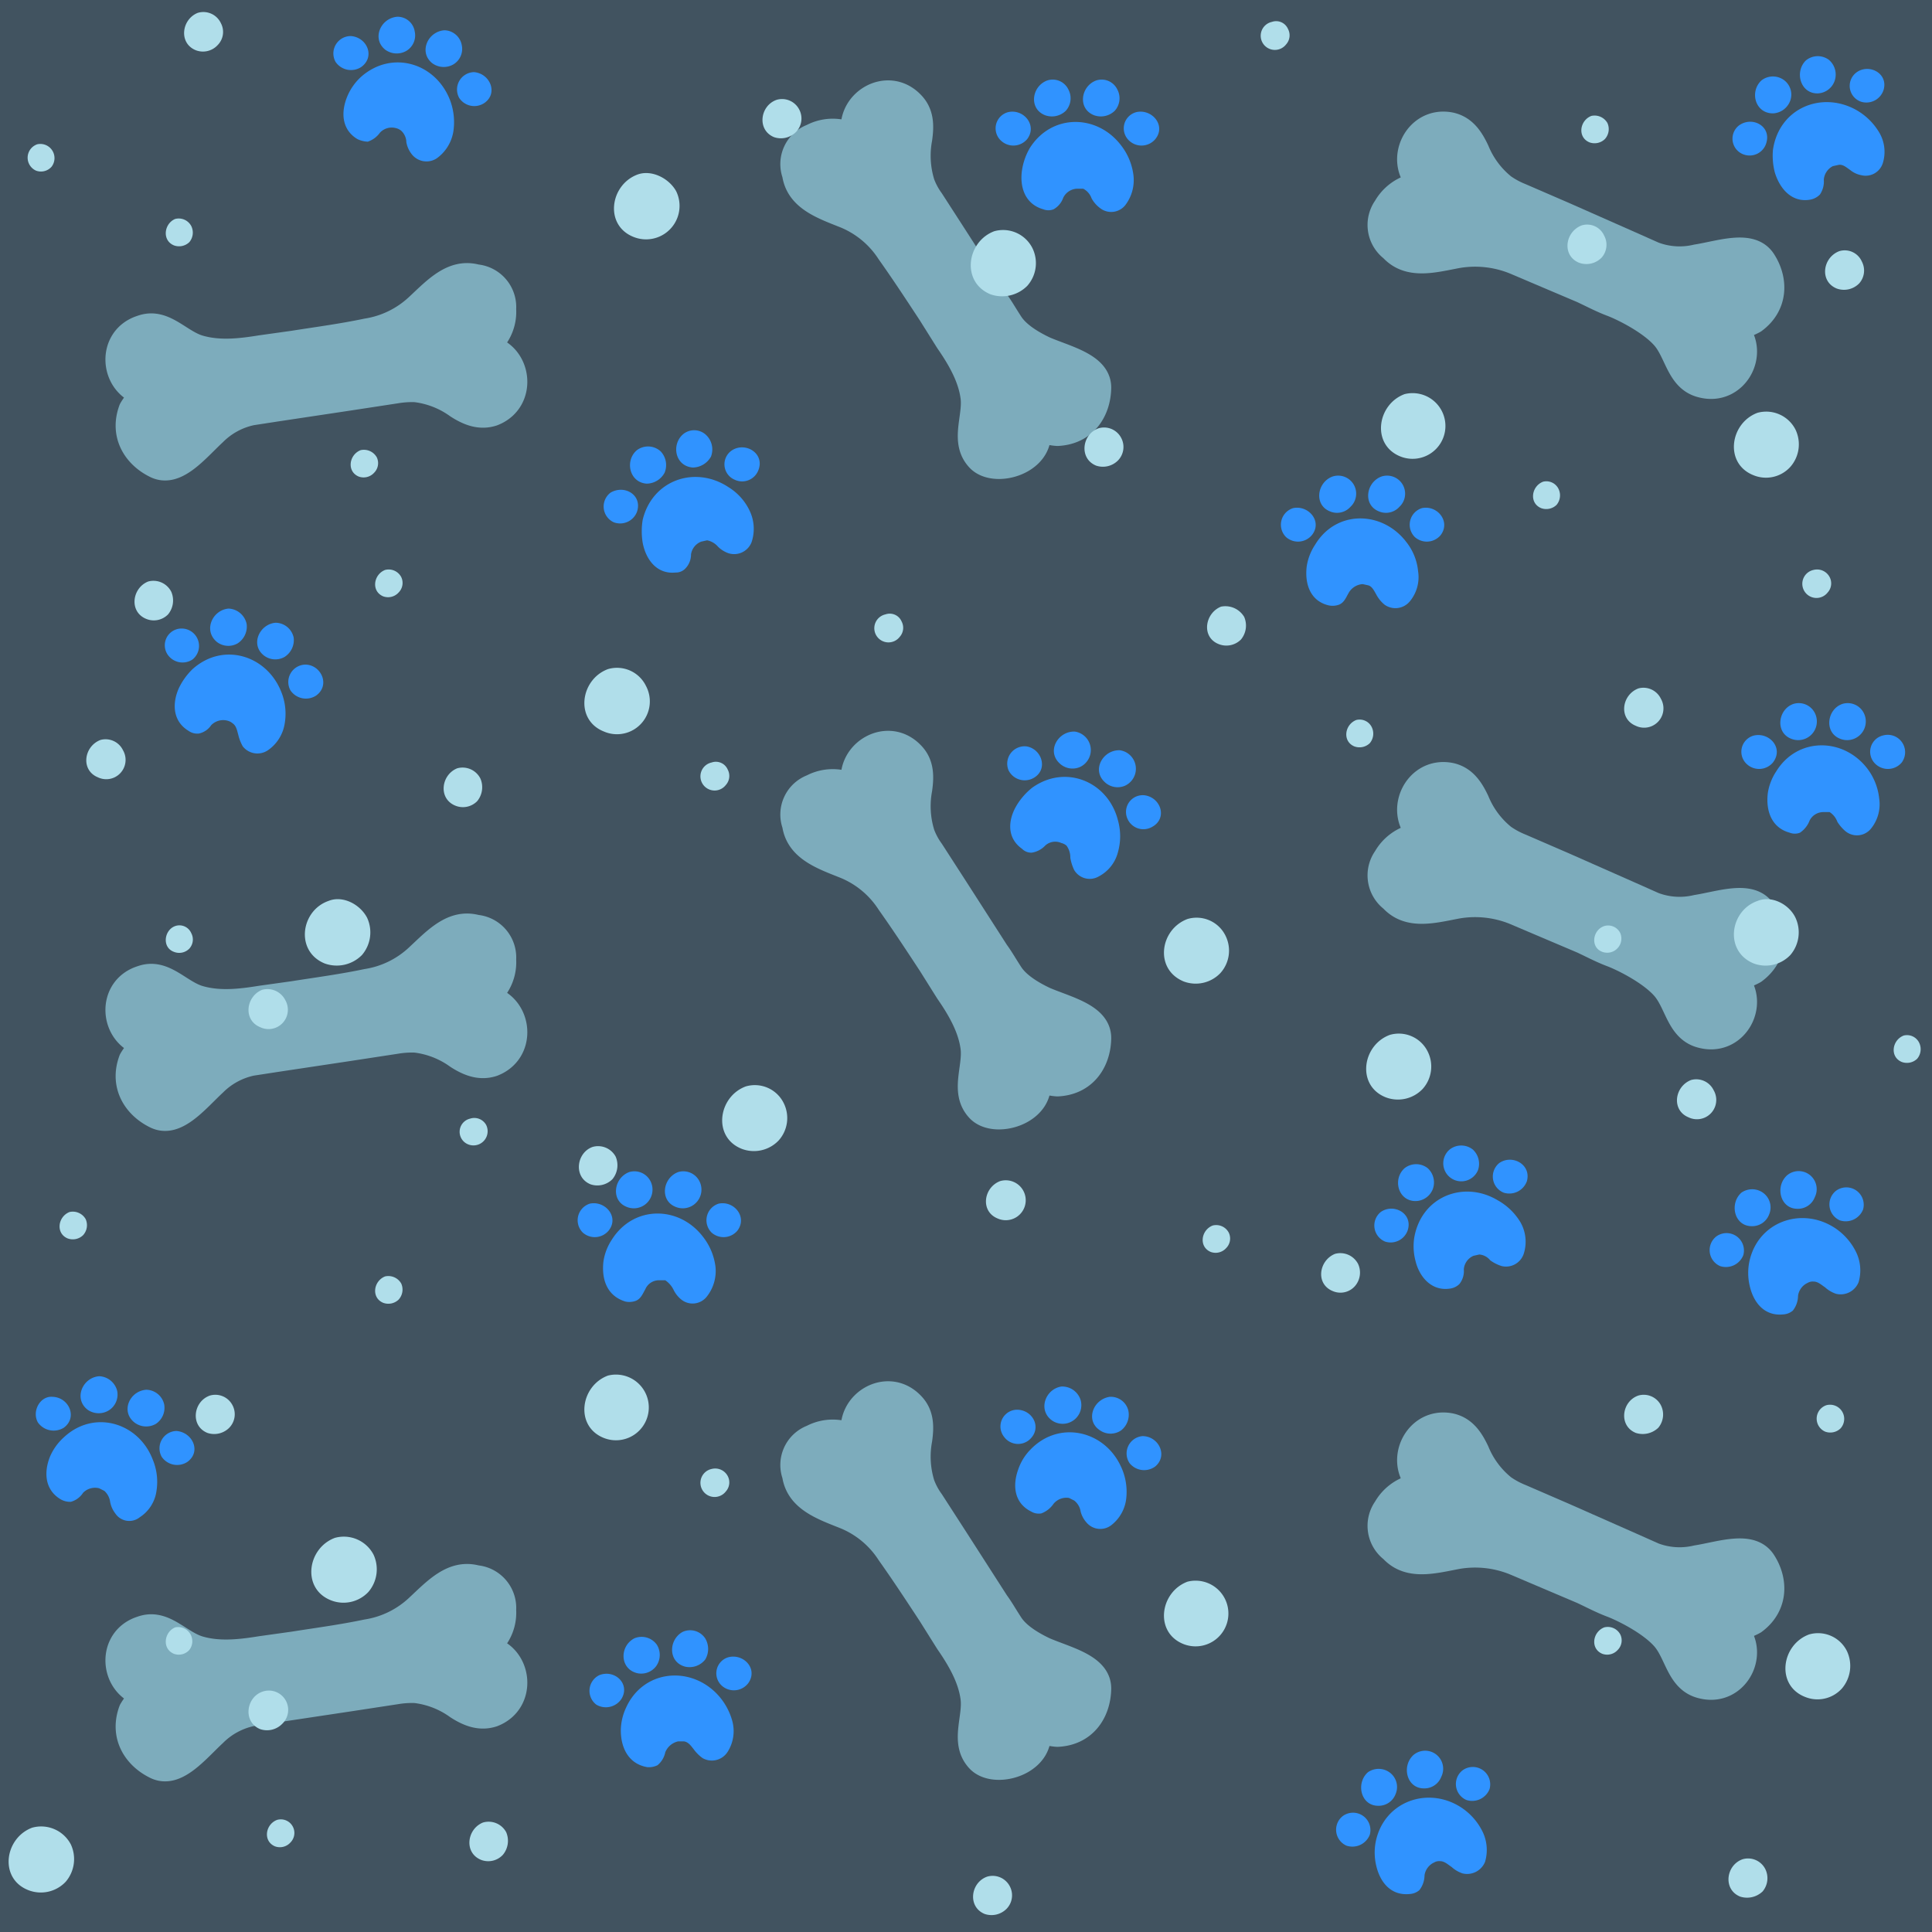 <svg id="Layer_1" data-name="Layer 1" xmlns="http://www.w3.org/2000/svg" viewBox="0 0 300 300">
  <defs>
    <style>
      .cls-1 {
        fill: #415360;
      }

      .cls-2 {
        fill: none;
        stroke: #7dacbc;
        stroke-linecap: round;
        stroke-linejoin: round;
        stroke-width: 3.5px;
      }

      .cls-3 {
        fill: #7dacbc;
      }

      .cls-4 {
        fill: #3093ff;
      }

      .cls-5 {
        fill: #b0deea;
      }
    </style>
  </defs>
  <title>patternArtboard 2</title>
  <g>
    <rect class="cls-1" x="-1" y="-3" width="301" height="304"/>
    <g>
      <g>
        <g id="hueso">
          <path class="cls-2" d="M74.6,256.6a6.9,6.9,0,0,0,3.8-6.6,4.9,4.9,0,0,0-4.4-5.2c-3.8-1-6.5,2-9.3,4.6a14.7,14.7,0,0,1-7.8,3.8c-3.8.8-7.6,1.3-11.4,1.9l-5,.7c-3.1.5-6.4.9-9.5,0s-5.5-4.4-9.1-3.1c-5.3,1.7-4.8,9,.1,10.5"/>
          <path class="cls-2" d="M23.5,262.4a7.7,7.7,0,0,0-3.3,3.1c-1.5,4,.6,7.4,3.9,9s6.5-2.5,9.3-5.1a11.4,11.4,0,0,1,5.7-3.1l3.9-.6L54.3,264l7.2-1.1a14.6,14.6,0,0,1,3-.2,13.7,13.7,0,0,1,6.4,2.5c1.7,1.1,3.6,1.9,5.7,1.2,5.2-2,4.4-9.4-.7-10.6"/>
        </g>
        <polygon class="cls-3" points="21.8 263.3 20.2 262.4 18.8 260.7 17.9 258.6 18.2 256.6 18.9 254.9 20 253.6 21.7 252.7 23.7 252.4 26.2 253.1 28.7 254.7 31 255.7 33.1 256.2 35.7 256.3 38.4 256.1 55.5 253.4 58.7 252.7 61.7 251.5 64.4 249.5 66.7 247.3 68.5 245.9 71 244.7 73.9 244.7 76.2 245.5 78.1 247.6 78.2 250.6 77.7 253.1 76.8 254.8 75.8 255.7 77.6 256.5 79 257.8 79.8 259.7 79.9 262.4 78.6 265.1 75.4 266.7 72 265.8 69.3 264.2 66.5 263 63.6 262.6 59.9 263.2 40.7 266 36.9 266.9 34.2 268.6 31.5 271.1 29.1 273.4 26.7 274.7 23.8 274.3 21.8 272.9 20.3 270.8 19.6 268.8 19.9 266.4 20.9 264.3 21.8 263.3"/>
      </g>
      <g>
        <g id="hueso-2" data-name="hueso">
          <path class="cls-2" d="M74.6,155.6a6.9,6.9,0,0,0,3.8-6.6,4.9,4.9,0,0,0-4.4-5.2c-3.8-1-6.5,2-9.3,4.6a14.7,14.7,0,0,1-7.8,3.8c-3.8.8-7.6,1.3-11.4,1.9l-5,.7c-3.1.5-6.4.9-9.5,0s-5.5-4.4-9.1-3.1c-5.3,1.7-4.8,9,.1,10.5"/>
          <path class="cls-2" d="M23.5,161.4a7.7,7.7,0,0,0-3.3,3.1c-1.5,4,.6,7.4,3.9,9s6.5-2.5,9.3-5.1a11.4,11.4,0,0,1,5.7-3.1l3.9-.6L54.3,163l7.2-1.1a14.6,14.6,0,0,1,3-.2,13.7,13.7,0,0,1,6.4,2.5c1.7,1.1,3.6,1.9,5.7,1.2,5.2-2,4.4-9.4-.7-10.6"/>
        </g>
        <polygon class="cls-3" points="21.8 162.3 20.2 161.3 18.8 159.7 17.9 157.6 18.2 155.6 18.9 153.9 20 152.6 21.7 151.7 23.7 151.4 26.2 152.1 28.7 153.7 31 154.7 33.1 155.2 35.7 155.3 38.4 155.1 55.5 152.4 58.7 151.7 61.7 150.5 64.4 148.5 66.7 146.3 68.5 144.9 71 143.7 73.9 143.7 76.2 144.5 78.1 146.6 78.2 149.6 77.7 152.1 76.8 153.8 75.8 154.7 77.6 155.5 79 156.8 79.8 158.7 79.9 161.4 78.6 164.1 75.4 165.7 72 164.8 69.3 163.2 66.5 162 63.6 161.6 59.9 162.2 40.7 165 36.9 165.9 34.2 167.6 31.5 170.1 29.1 172.4 26.7 173.7 23.8 173.3 21.8 171.9 20.3 169.8 19.6 167.8 19.9 165.3 20.9 163.3 21.8 162.3"/>
      </g>
      <g>
        <g id="hueso-3" data-name="hueso">
          <path class="cls-2" d="M74.6,54.6A6.9,6.9,0,0,0,78.4,48,4.9,4.9,0,0,0,74,42.8c-3.8-1-6.5,2-9.3,4.6a14.7,14.7,0,0,1-7.8,3.8c-3.8.8-7.6,1.3-11.4,1.9l-5,.7c-3.1.5-6.4.9-9.5,0s-5.5-4.4-9.1-3.1c-5.3,1.7-4.8,9,.1,10.5"/>
          <path class="cls-2" d="M23.5,60.4a7.7,7.7,0,0,0-3.3,3.1c-1.5,4,.6,7.4,3.9,9s6.5-2.5,9.3-5.1a11.4,11.4,0,0,1,5.7-3.1l3.9-.6L54.3,62l7.2-1.1a14.6,14.6,0,0,1,3-.2,13.7,13.7,0,0,1,6.4,2.5c1.7,1.1,3.6,1.9,5.7,1.2,5.2-2,4.4-9.4-.7-10.6"/>
        </g>
        <polygon class="cls-3" points="21.8 61.3 20.2 60.4 18.8 58.7 17.9 56.6 18.2 54.6 18.9 52.9 20 51.6 21.7 50.7 23.7 50.4 26.2 51.1 28.7 52.7 31 53.7 33.1 54.2 35.7 54.3 38.4 54.1 55.5 51.4 58.7 50.7 61.7 49.5 64.4 47.5 66.7 45.3 68.5 43.9 71 42.7 73.9 42.7 76.2 43.5 78.1 45.6 78.2 48.6 77.7 51.1 76.8 52.8 75.8 53.7 77.6 54.5 79 55.8 79.8 57.7 79.9 60.4 78.6 63.1 75.4 64.7 72 63.8 69.3 62.2 66.5 61 63.6 60.6 59.9 61.2 40.7 64 36.9 64.9 34.2 66.6 31.5 69.1 29.1 71.4 26.7 72.7 23.8 72.3 21.8 70.9 20.3 68.8 19.6 66.8 19.9 64.3 20.9 62.3 21.8 61.3"/>
      </g>
    </g>
    <g>
      <g>
        <g id="hueso-4" data-name="hueso">
          <path class="cls-2" d="M133.7,223.7a7.1,7.1,0,0,0-7.7-.7,4.8,4.8,0,0,0-2.8,6.1c.6,3.9,4.5,5.2,8,6.6a14.6,14.6,0,0,1,6.7,5.6c2.2,3.1,4.3,6.3,6.4,9.5l2.7,4.3c1.8,2.6,3.5,5.5,3.9,8.6s-1.7,6.9.9,9.7,10.2.6,9.6-4.5"/>
          <path class="cls-2" d="M160,267.9a7.4,7.4,0,0,0,4.2,1.6c4.3-.2,6.5-3.5,6.6-7.2s-5-4.8-8.5-6.3c-1.9-.9-4.1-2.2-5.2-3.9s-1.4-2.3-2.2-3.4l-6.1-9.5-4-6.2a10.8,10.8,0,0,1-1.4-2.6,14.2,14.2,0,0,1-.4-6.8c.3-2.1.3-4.1-1.3-5.7-3.9-4-10.3-.2-9.3,5"/>
        </g>
        <polygon class="cls-3" points="161.5 269.1 161.3 270.9 160.4 272.9 158.9 274.5 156.9 275.1 155.1 275.2 153.5 274.7 151.9 273.5 150.8 271.8 150.5 269.2 150.8 266.3 150.9 263.8 150.4 261.7 149.4 259.3 148.1 257 138.6 242.4 136.6 239.8 134.3 237.6 131.4 236 128.5 234.7 126.4 233.6 124.3 231.9 123.1 229.2 122.8 226.9 124 224.2 126.7 222.9 129.1 222.3 131.1 222.5 132.3 223 132.3 221 132.9 219.2 134.3 217.7 136.8 216.5 139.7 216.6 142.5 218.8 143.1 222.3 142.8 225.4 142.8 228.5 143.7 231.2 145.7 234.4 156.3 250.7 158.5 253.8 161.2 255.6 164.7 257 167.7 258.2 169.9 259.9 170.7 262.7 170.3 265.1 169 267.3 167.5 268.8 165.1 269.5 162.8 269.4 161.5 269.1"/>
      </g>
      <g>
        <g id="hueso-5" data-name="hueso">
          <path class="cls-2" d="M133.7,122.7a7.1,7.1,0,0,0-7.7-.7,4.8,4.8,0,0,0-2.8,6.1c.6,3.9,4.5,5.2,8,6.6a14.6,14.6,0,0,1,6.7,5.6c2.2,3.1,4.3,6.3,6.4,9.5l2.7,4.3c1.8,2.6,3.5,5.5,3.9,8.6s-1.7,6.9.9,9.7,10.2.6,9.6-4.5"/>
          <path class="cls-2" d="M160,166.9a7.4,7.4,0,0,0,4.2,1.6c4.3-.2,6.5-3.5,6.6-7.2s-5-4.8-8.5-6.3c-1.9-.9-4.1-2.2-5.2-3.9s-1.4-2.3-2.2-3.4l-6.1-9.5-4-6.2a10.8,10.8,0,0,1-1.4-2.6,14.2,14.2,0,0,1-.4-6.8c.3-2.1.3-4.1-1.3-5.7-3.9-4-10.3-.2-9.3,5"/>
        </g>
        <polygon class="cls-3" points="161.5 168.1 161.3 169.9 160.4 171.9 158.9 173.5 156.9 174.1 155.1 174.2 153.5 173.7 151.9 172.5 150.8 170.8 150.5 168.2 150.8 165.3 150.9 162.8 150.4 160.7 149.4 158.3 148.1 156 138.6 141.4 136.6 138.8 134.3 136.6 131.4 135 128.5 133.7 126.4 132.6 124.3 130.9 123.1 128.2 122.8 125.9 124 123.2 126.7 121.9 129.1 121.3 131.1 121.5 132.3 122 132.3 120 132.9 118.2 134.3 116.7 136.8 115.5 139.7 115.6 142.5 117.8 143.1 121.3 142.8 124.4 142.8 127.5 143.7 130.2 145.7 133.4 156.3 149.7 158.5 152.8 161.2 154.6 164.7 156 167.7 157.2 169.9 158.9 170.7 161.7 170.3 164.1 169 166.3 167.5 167.8 165.1 168.5 162.8 168.4 161.5 168.1"/>
      </g>
      <g>
        <g id="hueso-6" data-name="hueso">
          <path class="cls-2" d="M133.7,21.7A7.1,7.1,0,0,0,126,21a4.8,4.8,0,0,0-2.8,6.1c.6,3.9,4.5,5.2,8,6.6a14.6,14.6,0,0,1,6.7,5.6c2.2,3.1,4.3,6.3,6.4,9.5l2.7,4.3c1.8,2.6,3.5,5.5,3.9,8.6s-1.7,6.9.9,9.7,10.2.6,9.6-4.5"/>
          <path class="cls-2" d="M160,65.9a7.4,7.4,0,0,0,4.2,1.6c4.3-.2,6.5-3.5,6.6-7.2s-5-4.8-8.5-6.3c-1.9-.9-4.1-2.2-5.2-3.9s-1.4-2.3-2.2-3.4l-6.1-9.5-4-6.2a10.8,10.8,0,0,1-1.4-2.6,14.2,14.2,0,0,1-.4-6.8c.3-2.1.3-4.1-1.3-5.7-3.9-4-10.3-.2-9.3,5"/>
        </g>
        <polygon class="cls-3" points="161.5 67.1 161.3 68.9 160.4 70.9 158.9 72.5 156.9 73.1 155.1 73.2 153.5 72.7 151.9 71.5 150.8 69.8 150.5 67.2 150.8 64.3 150.9 61.8 150.4 59.7 149.4 57.3 148.1 55 138.6 40.4 136.6 37.8 134.3 35.6 131.4 34 128.5 32.7 126.4 31.6 124.3 29.9 123.1 27.2 122.8 24.9 124 22.2 126.7 20.9 129.1 20.3 131.1 20.5 132.3 21 132.3 19 132.9 17.2 134.3 15.7 136.8 14.5 139.7 14.6 142.5 16.8 143.1 20.3 142.8 23.4 142.8 26.5 143.7 29.2 145.7 32.4 156.3 48.7 158.5 51.8 161.2 53.6 164.7 55 167.7 56.2 169.9 57.9 170.7 60.7 170.3 63.1 169 65.3 167.5 66.8 165.1 67.5 162.8 67.4 161.5 67.1"/>
      </g>
    </g>
    <g>
      <g>
        <g id="hueso-7" data-name="hueso">
          <path class="cls-2" d="M221.8,230.5a7.2,7.2,0,0,0-6.8,3.6,4.9,4.9,0,0,0,1,6.7c2.7,2.9,6.6,1.8,10.3,1.1a16.1,16.1,0,0,1,8.7.9l10.6,4.5c1.5.7,3,1.5,4.6,2.1s5.9,2.7,8,5.1,2.3,6.6,6,7.5c5.4,1.4,8.9-5,5.6-8.9"/>
          <path class="cls-2" d="M268.1,253a7.8,7.8,0,0,0,4.4-1c3.4-2.5,3.5-6.5,1.5-9.6s-6.8-1.3-10.6-.7a11.1,11.1,0,0,1-6.5-.4l-3.6-1.6-10.4-4.6-6.7-2.9a13,13,0,0,1-2.6-1.4,13.7,13.7,0,0,1-4.1-5.5c-.9-1.9-2-3.6-4.2-4.1-5.4-1.1-8.7,5.5-5.1,9.3"/>
        </g>
        <polygon class="cls-3" points="270 253.1 270.8 254.8 271.1 256.9 270.7 259.1 269.5 260.7 267.9 261.8 266.3 262.2 264.4 262.1 262.5 261.3 260.8 259.3 259.5 256.7 258.2 254.6 256.6 253.1 254.5 251.6 252.1 250.4 236.2 243.4 233.1 242.3 229.9 241.8 226.6 242 223.5 242.6 221.2 242.8 218.5 242.5 216 240.9 214.5 239.1 214 236.2 215.5 233.7 217.2 231.8 219 230.9 220.2 230.6 219.2 229 218.7 227.2 219 225.1 220.4 222.7 222.9 221.2 226.5 221.5 228.9 224.1 230.3 227 232.1 229.5 234.3 231.3 237.7 232.8 255.5 240.7 259.1 242 262.3 242 265.9 241.3 269.2 240.6 271.9 240.9 274.2 242.7 275.1 245 275.3 247.5 274.8 249.6 273.2 251.5 271.2 252.7 270 253.1"/>
      </g>
      <g>
        <g id="hueso-8" data-name="hueso">
          <path class="cls-2" d="M221.8,129.5a7.2,7.2,0,0,0-6.8,3.6,4.9,4.9,0,0,0,1,6.7c2.7,2.9,6.6,1.8,10.3,1.1a16.1,16.1,0,0,1,8.7.9l10.6,4.5c1.5.7,3,1.5,4.6,2.1s5.9,2.7,8,5.1,2.3,6.6,6,7.5c5.4,1.4,8.9-5,5.6-8.9"/>
          <path class="cls-2" d="M268.1,152a7.8,7.8,0,0,0,4.4-1c3.4-2.5,3.5-6.5,1.5-9.6s-6.8-1.3-10.6-.7a11.1,11.1,0,0,1-6.5-.4l-3.6-1.6-10.4-4.6-6.7-2.9a13,13,0,0,1-2.6-1.4,13.7,13.7,0,0,1-4.1-5.5c-.9-1.9-2-3.6-4.2-4.1-5.4-1.1-8.7,5.5-5.1,9.3"/>
        </g>
        <polygon class="cls-3" points="270 152.1 270.8 153.8 271.1 155.9 270.7 158.1 269.5 159.7 267.9 160.8 266.3 161.2 264.4 161.1 262.5 160.3 260.8 158.3 259.5 155.7 258.2 153.6 256.6 152.1 254.5 150.6 252.1 149.4 236.2 142.4 233.1 141.3 229.9 140.8 226.6 141 223.5 141.6 221.2 141.8 218.5 141.5 216 139.9 214.5 138.1 214 135.2 215.5 132.7 217.2 130.8 219 129.9 220.2 129.6 219.2 128 218.7 126.2 219 124.1 220.4 121.7 222.9 120.2 226.5 120.5 228.9 123.1 230.3 126 232.1 128.5 234.3 130.3 237.7 131.8 255.5 139.7 259.1 141 262.3 141 265.9 140.3 269.2 139.6 271.9 139.9 274.2 141.7 275.1 144 275.3 146.5 274.8 148.6 273.2 150.5 271.2 151.7 270 152.1"/>
      </g>
      <g>
        <g id="hueso-9" data-name="hueso">
          <path class="cls-2" d="M221.8,28.5a7.2,7.2,0,0,0-6.8,3.6,4.9,4.9,0,0,0,1,6.7c2.7,2.9,6.6,1.8,10.3,1.1a16.1,16.1,0,0,1,8.7.9l10.6,4.5c1.5.7,3,1.5,4.6,2.1s5.9,2.7,8,5.1,2.3,6.6,6,7.5c5.4,1.4,8.9-5,5.6-8.9"/>
          <path class="cls-2" d="M268.1,51a7.8,7.8,0,0,0,4.4-1c3.4-2.5,3.5-6.5,1.5-9.6s-6.8-1.3-10.6-.7a11.1,11.1,0,0,1-6.5-.4l-3.6-1.6-10.4-4.6-6.7-2.9a13,13,0,0,1-2.6-1.4,13.7,13.7,0,0,1-4.1-5.5c-.9-1.9-2-3.6-4.2-4.1-5.4-1.1-8.7,5.5-5.1,9.3"/>
        </g>
        <polygon class="cls-3" points="270 51.1 270.8 52.8 271.1 54.9 270.7 57.1 269.5 58.7 267.9 59.8 266.3 60.2 264.4 60.1 262.5 59.3 260.8 57.3 259.5 54.7 258.2 52.6 256.6 51.1 254.5 49.6 252.1 48.4 236.2 41.4 233.1 40.3 229.9 39.8 226.6 40 223.5 40.5 221.2 40.8 218.5 40.5 216 38.9 214.5 37.1 214 34.2 215.5 31.7 217.2 29.8 219 28.9 220.2 28.6 219.2 27 218.7 25.2 219 23.1 220.4 20.7 222.9 19.2 226.5 19.5 228.9 22.1 230.3 25 232.1 27.5 234.3 29.3 237.7 30.8 255.5 38.7 259.1 40 262.3 40 265.9 39.3 269.2 38.6 271.9 38.9 274.2 40.7 275.1 43 275.3 45.5 274.8 47.6 273.2 49.5 271.2 50.7 270 51.1"/>
      </g>
    </g>
    <g id="huellas">
      <g>
        <path class="cls-4" d="M93.7,195.9a8.3,8.3,0,0,1,1.3-3.4c3.4-5.4,10.5-5.3,14.2-.4a9.4,9.4,0,0,1,1.9,4.6,6.4,6.4,0,0,1-1.4,4.7,2.8,2.8,0,0,1-3.9.4,4.4,4.4,0,0,1-1.2-1.5,3.8,3.8,0,0,0-1.3-1.5h-.9a2.3,2.3,0,0,0-2.2,1.4c-.4.7-.7,1.5-1.5,1.8a2.9,2.9,0,0,1-1.6.1C94.2,201.2,93.4,198.6,93.7,195.9Z"/>
        <g>
          <g>
            <path class="cls-4" d="M97.7,182c-2.4.9-2.9,4.4-.4,5.4a2.9,2.9,0,0,0,3.7-4A2.8,2.8,0,0,0,97.7,182Z"/>
            <path class="cls-4" d="M105.3,182c-2.4.9-2.9,4.4-.4,5.4a2.9,2.9,0,0,0,3.7-4A2.8,2.8,0,0,0,105.3,182Z"/>
          </g>
          <path class="cls-4" d="M111.6,186.9a2.7,2.7,0,0,0-1.1,4.5,2.8,2.8,0,0,0,4-.3C116.1,189,114,186.4,111.6,186.9Z"/>
          <path class="cls-4" d="M91.6,186.9a2.7,2.7,0,0,0-1.1,4.5,2.8,2.8,0,0,0,4-.3C96.2,189,94,186.4,91.6,186.9Z"/>
        </g>
      </g>
      <g>
        <path class="cls-4" d="M7.8,226.1a8.6,8.6,0,0,1,2.1-2.9c4.7-4.4,11.6-2.3,13.8,3.4a9,9,0,0,1,.6,4.9,5.8,5.8,0,0,1-2.6,4.1,2.6,2.6,0,0,1-3.8-.6,4.2,4.2,0,0,1-.8-1.8,2.8,2.8,0,0,0-.9-1.7l-.8-.4a2.6,2.6,0,0,0-2.5.7,3.3,3.3,0,0,1-1.9,1.4,2.9,2.9,0,0,1-1.6-.4C6.9,231.3,6.8,228.5,7.8,226.1Z"/>
        <g>
          <g>
            <path class="cls-4" d="M15.4,213.7c-2.6.2-4,3.5-1.8,5.2a3,3,0,0,0,3.3.1,2.9,2.9,0,0,0,1.3-3A3,3,0,0,0,15.4,213.7Z"/>
            <path class="cls-4" d="M22.7,215.8c-2.6.2-4,3.4-1.8,5.1a3,3,0,0,0,3.3.2,3,3,0,0,0,1.3-3A2.9,2.9,0,0,0,22.7,215.8Z"/>
          </g>
          <path class="cls-4" d="M27.4,222.2a2.7,2.7,0,0,0-2.3,4,2.9,2.9,0,0,0,4,.8C31.3,225.4,29.9,222.4,27.4,222.2Z"/>
          <path class="cls-4" d="M8.2,216.9c-2-.2-3.3,2.3-2.3,4a3,3,0,0,0,4,.8C12.1,220.1,10.7,217,8.2,216.9Z"/>
        </g>
      </g>
      <g>
        <path class="cls-4" d="M274.5,123.2a8.3,8.3,0,0,1,1.3-3.4c3.3-5.4,10.5-5.3,14.2-.4a9.3,9.3,0,0,1,1.8,4.6,6,6,0,0,1-1.3,4.7,2.8,2.8,0,0,1-3.9.4,6.1,6.1,0,0,1-1.3-1.5,3,3,0,0,0-1.2-1.5h-.9a2.4,2.4,0,0,0-2.2,1.3,4,4,0,0,1-1.5,1.9,2.2,2.2,0,0,1-1.6,0C275,128.5,274.2,125.8,274.5,123.2Z"/>
        <g>
          <g>
            <path class="cls-4" d="M278.5,109.3c-2.4.8-2.9,4.4-.4,5.4a2.9,2.9,0,0,0,3.7-4A2.8,2.8,0,0,0,278.5,109.3Z"/>
            <path class="cls-4" d="M286.1,109.3c-2.4.8-2.9,4.4-.4,5.4a2.9,2.9,0,0,0,3.7-4A2.8,2.8,0,0,0,286.1,109.3Z"/>
          </g>
          <path class="cls-4" d="M292.4,114.2a2.6,2.6,0,0,0-1.1,4.5,2.8,2.8,0,0,0,4-.3A2.7,2.7,0,0,0,292.4,114.2Z"/>
          <path class="cls-4" d="M272.4,114.2a2.6,2.6,0,0,0-1.1,4.5,2.8,2.8,0,0,0,4-.3C277,116.2,274.8,113.7,272.4,114.2Z"/>
        </g>
      </g>
      <g>
        <path class="cls-4" d="M157.9,125a10.3,10.3,0,0,1,2.4-2.7c5.2-3.7,11.8-.9,13.3,5.1a9.1,9.1,0,0,1,0,4.9,5.9,5.9,0,0,1-3,3.8,2.8,2.8,0,0,1-3.8-1,7,7,0,0,1-.6-1.9,3.1,3.1,0,0,0-.6-1.9,2,2,0,0,0-.8-.4,2.3,2.3,0,0,0-2.5.4,3.6,3.6,0,0,1-2.1,1.1,2,2,0,0,1-1.5-.6C156.3,130.1,156.5,127.3,157.9,125Z"/>
        <g>
          <g>
            <path class="cls-4" d="M166.9,113.6c-2.6-.1-4.4,3-2.4,4.9a2.9,2.9,0,0,0,3.2.6,2.9,2.9,0,0,0-.8-5.5Z"/>
            <path class="cls-4" d="M173.9,116.5c-2.6-.1-4.4,3-2.4,4.9a2.9,2.9,0,0,0,3.2.6,2.9,2.9,0,0,0-.8-5.5Z"/>
          </g>
          <path class="cls-4" d="M177.8,123.5a2.6,2.6,0,0,0-2.7,3.7,2.7,2.7,0,0,0,3.8,1.2C181.3,127.1,180.3,123.9,177.8,123.5Z"/>
          <path class="cls-4" d="M159.4,115.9a2.7,2.7,0,0,0-2.8,3.7,2.8,2.8,0,0,0,3.9,1.2C162.8,119.5,161.8,116.3,159.4,115.9Z"/>
        </g>
      </g>
      <g>
        <path class="cls-4" d="M219.8,195.8a8.9,8.9,0,0,1-.2-3.6c1.1-6.4,7.7-9,13-5.8a9.5,9.5,0,0,1,3.5,3.4,6.1,6.1,0,0,1,.5,4.9,2.9,2.9,0,0,1-3.4,1.9,6.1,6.1,0,0,1-1.8-.9,2.4,2.4,0,0,0-1.7-.9l-.9.2a2.5,2.5,0,0,0-1.5,2.1,3.2,3.2,0,0,1-.7,2.3,2.6,2.6,0,0,1-1.5.7C222.3,200.5,220.4,198.3,219.8,195.8Z"/>
        <g>
          <g>
            <path class="cls-4" d="M218.1,181.4c-1.9,1.7-1,5.1,1.7,5.1a2.9,2.9,0,0,0,2.7-1.9,3,3,0,0,0-.8-3.2A2.9,2.9,0,0,0,218.1,181.4Z"/>
            <path class="cls-4" d="M225.1,178.5a2.8,2.8,0,1,0,4.4,3.2,3,3,0,0,0-.8-3.2A2.9,2.9,0,0,0,225.1,178.5Z"/>
          </g>
          <path class="cls-4" d="M232.8,180.6a2.7,2.7,0,0,0,.7,4.6,2.9,2.9,0,0,0,3.6-1.8C237.8,180.8,234.8,179.2,232.8,180.6Z"/>
          <path class="cls-4" d="M214.4,188.2a2.7,2.7,0,0,0,.7,4.6,2.8,2.8,0,0,0,3.5-1.8C219.4,188.4,216.4,186.8,214.4,188.2Z"/>
        </g>
      </g>
      <g>
        <path class="cls-4" d="M99.8,84.3a10.9,10.9,0,0,1,0-3.6c1.5-6.2,8.2-8.5,13.4-5a8.6,8.6,0,0,1,3.2,3.6,6.5,6.5,0,0,1,.3,4.9,2.9,2.9,0,0,1-3.6,1.7,4.4,4.4,0,0,1-1.6-1,3,3,0,0,0-1.7-1l-.9.2a2.5,2.5,0,0,0-1.6,2,3.1,3.1,0,0,1-.9,2.2,2,2,0,0,1-1.5.6C102,89.2,100.3,86.9,99.8,84.3Z"/>
        <g>
          <g>
            <path class="cls-4" d="M98.9,69.9c-1.9,1.6-1.2,5,1.5,5.2a3.2,3.2,0,0,0,2.8-1.7,3.1,3.1,0,0,0-.6-3.3A2.9,2.9,0,0,0,98.9,69.9Z"/>
            <path class="cls-4" d="M106.1,67.4c-1.9,1.6-1.3,5,1.5,5.2a3.3,3.3,0,0,0,2.8-1.7,3.1,3.1,0,0,0-.7-3.3A2.7,2.7,0,0,0,106.1,67.4Z"/>
          </g>
          <path class="cls-4" d="M113.7,69.9a2.6,2.6,0,0,0,.4,4.6,2.7,2.7,0,0,0,3.7-1.6C118.7,70.4,115.8,68.6,113.7,69.9Z"/>
          <path class="cls-4" d="M94.8,76.5a2.7,2.7,0,0,0,.5,4.6,2.8,2.8,0,0,0,3.6-1.6C99.8,76.9,97,75.2,94.8,76.5Z"/>
        </g>
      </g>
      <g>
        <path class="cls-4" d="M27.8,106.8a10.3,10.3,0,0,1,2.1-2.9c4.8-4.3,11.6-2.1,13.8,3.6a9,9,0,0,1,.5,4.9,6.2,6.2,0,0,1-2.6,4.1,2.9,2.9,0,0,1-3.9-.6,6.7,6.7,0,0,1-.7-1.8c-.2-.7-.3-1.4-.9-1.8a2,2,0,0,0-.8-.4,2.6,2.6,0,0,0-2.5.7,3.1,3.1,0,0,1-1.9,1.3,2.3,2.3,0,0,1-1.6-.4C26.8,112,26.7,109.2,27.8,106.8Z"/>
        <g>
          <g>
            <path class="cls-4" d="M35.5,94.5c-2.5.2-4,3.4-1.8,5.2a2.9,2.9,0,0,0,3.2.2,3.1,3.1,0,0,0,1.4-3A3,3,0,0,0,35.5,94.5Z"/>
            <path class="cls-4" d="M42.8,96.7c-2.5.2-4,3.4-1.8,5.1a2.9,2.9,0,0,0,3.2.2,3.1,3.1,0,0,0,1.4-3A2.9,2.9,0,0,0,42.8,96.7Z"/>
          </g>
          <path class="cls-4" d="M47.5,103.2a2.7,2.7,0,0,0-2.4,4,2.9,2.9,0,0,0,4,.8C51.3,106.4,49.9,103.3,47.5,103.2Z"/>
          <path class="cls-4" d="M28.3,97.6a2.6,2.6,0,0,0-2.3,4,2.8,2.8,0,0,0,3.9.8A2.7,2.7,0,0,0,28.3,97.6Z"/>
        </g>
      </g>
      <g>
        <path class="cls-4" d="M54,14.8a8.6,8.6,0,0,1,2.1-2.9c4.8-4.2,11.6-2.1,13.8,3.7a9.7,9.7,0,0,1,.5,4.8,6.4,6.4,0,0,1-2.6,4.2,2.9,2.9,0,0,1-3.9-.7,4.2,4.2,0,0,1-.8-1.8,2.5,2.5,0,0,0-.8-1.8,2,2,0,0,0-.8-.4,2.5,2.5,0,0,0-2.5.7A3.8,3.8,0,0,1,57.1,22a4.2,4.2,0,0,1-1.6-.4C53,20.1,52.9,17.3,54,14.8Z"/>
        <g>
          <g>
            <path class="cls-4" d="M61.7,2.6c-2.6.2-4,3.4-1.9,5.1a3,3,0,0,0,3.3.2,2.8,2.8,0,0,0,1.3-3A2.7,2.7,0,0,0,61.7,2.6Z"/>
            <path class="cls-4" d="M69,4.7c-2.6.2-4,3.4-1.9,5.1a3,3,0,0,0,3.3.2,2.8,2.8,0,0,0,1.3-3A2.8,2.8,0,0,0,69,4.7Z"/>
          </g>
          <path class="cls-4" d="M73.6,11.2a2.7,2.7,0,0,0-2.3,4,2.8,2.8,0,0,0,3.9.8C77.4,14.5,76.1,11.4,73.6,11.2Z"/>
          <path class="cls-4" d="M54.5,5.6a2.7,2.7,0,0,0-2.4,4,2.9,2.9,0,0,0,4,.8C58.3,8.8,57,5.8,54.5,5.6Z"/>
        </g>
      </g>
      <g>
        <path class="cls-4" d="M275.6,26.8a10.4,10.4,0,0,1-.3-3.5c.9-6.4,7.4-9.2,12.8-6.3a9.7,9.7,0,0,1,3.6,3.4,5.9,5.9,0,0,1,.7,4.8,2.8,2.8,0,0,1-3.4,2,3.8,3.8,0,0,1-1.7-.8c-.6-.4-1.1-.9-1.8-.8l-.9.2a2.6,2.6,0,0,0-1.4,2.1,3.6,3.6,0,0,1-.6,2.3,2.8,2.8,0,0,1-1.5.8C278.3,31.5,276.4,29.4,275.6,26.8Z"/>
        <g>
          <g>
            <path class="cls-4" d="M273.5,12.5c-1.9,1.8-.9,5.2,1.9,5.1a3,3,0,0,0,2.6-2,2.8,2.8,0,0,0-.9-3.1A2.9,2.9,0,0,0,273.5,12.5Z"/>
            <path class="cls-4" d="M280.4,9.4c-1.8,1.8-.8,5.2,1.9,5.1a2.9,2.9,0,0,0,2.6-2,3,3,0,0,0-.9-3.2A2.9,2.9,0,0,0,280.4,9.4Z"/>
          </g>
          <path class="cls-4" d="M288.2,11.3a2.6,2.6,0,0,0,.8,4.5,2.8,2.8,0,0,0,3.5-1.9C293.2,11.3,290.1,9.8,288.2,11.3Z"/>
          <path class="cls-4" d="M270,19.5a2.6,2.6,0,0,0,.8,4.5,2.7,2.7,0,0,0,3.5-1.9C275,19.5,272,18,270,19.5Z"/>
        </g>
      </g>
      <g>
        <path class="cls-4" d="M158.7,26.4a9.8,9.8,0,0,1,1.2-3.4c3.4-5.4,10.5-5.3,14.2-.4a9.4,9.4,0,0,1,1.9,4.6,6.4,6.4,0,0,1-1.3,4.7,2.8,2.8,0,0,1-3.9.4,4.7,4.7,0,0,1-1.3-1.5,2.7,2.7,0,0,0-1.3-1.5h-.9a2.5,2.5,0,0,0-2.2,1.4,3.3,3.3,0,0,1-1.5,1.8,2.2,2.2,0,0,1-1.6,0C159.2,31.7,158.3,29.1,158.7,26.4Z"/>
        <g>
          <g>
            <path class="cls-4" d="M162.6,12.5c-2.4.9-2.9,4.4-.3,5.4a3.1,3.1,0,0,0,3.2-.7,2.9,2.9,0,0,0,.4-3.3A2.7,2.7,0,0,0,162.6,12.5Z"/>
            <path class="cls-4" d="M170.2,12.5c-2.4.9-2.9,4.4-.3,5.4a3.1,3.1,0,0,0,3.2-.7,2.9,2.9,0,0,0,.4-3.3A2.7,2.7,0,0,0,170.2,12.5Z"/>
          </g>
          <path class="cls-4" d="M176.5,17.4a2.6,2.6,0,0,0-1.1,4.5,2.8,2.8,0,0,0,4-.3C181.1,19.5,178.9,16.9,176.5,17.4Z"/>
          <path class="cls-4" d="M156.6,17.4a2.6,2.6,0,0,0-1.1,4.5,2.8,2.8,0,0,0,4-.3C161.1,19.5,159,16.9,156.6,17.4Z"/>
        </g>
      </g>
      <g>
        <path class="cls-4" d="M202.9,88a8.3,8.3,0,0,1,1.3-3.4c3.3-5.5,10.5-5.3,14.2-.4a8.6,8.6,0,0,1,1.8,4.5,5.9,5.9,0,0,1-1.3,4.7,2.9,2.9,0,0,1-3.9.5,5.1,5.1,0,0,1-1.3-1.6c-.3-.5-.6-1.2-1.2-1.4l-.9-.2a2.7,2.7,0,0,0-2.2,1.4c-.4.7-.7,1.5-1.5,1.8a2.9,2.9,0,0,1-1.6.1C203.4,93.3,202.6,90.6,202.9,88Z"/>
        <g>
          <g>
            <path class="cls-4" d="M206.9,74c-2.4.9-2.9,4.4-.4,5.4a2.8,2.8,0,0,0,3.2-.7,2.8,2.8,0,0,0-2.8-4.7Z"/>
            <path class="cls-4" d="M214.5,74c-2.4.9-2.9,4.4-.4,5.4a2.8,2.8,0,0,0,3.2-.7,2.8,2.8,0,0,0-2.8-4.7Z"/>
          </g>
          <path class="cls-4" d="M220.8,78.9a2.7,2.7,0,0,0-1.1,4.5,2.8,2.8,0,0,0,4-.3C225.3,81,223.2,78.4,220.8,78.9Z"/>
          <path class="cls-4" d="M200.8,78.9a2.7,2.7,0,0,0-1.1,4.5,2.8,2.8,0,0,0,4-.3C205.4,81,203.2,78.4,200.8,78.9Z"/>
        </g>
      </g>
      <g>
        <path class="cls-4" d="M96.4,268.7a8.5,8.5,0,0,1,.8-3.5c2.6-5.8,9.7-6.6,14-2.3a9.8,9.8,0,0,1,2.5,4.3,6,6,0,0,1-.7,4.8,2.9,2.9,0,0,1-3.9,1,6.2,6.2,0,0,1-1.4-1.4c-.4-.5-.8-1.1-1.5-1.2h-.9a2.8,2.8,0,0,0-2,1.7,3.5,3.5,0,0,1-1.2,2,3,3,0,0,1-1.6.3C97.6,273.9,96.4,271.4,96.4,268.7Z"/>
        <g>
          <g>
            <path class="cls-4" d="M98.5,254.4c-2.3,1.2-2.3,4.7.4,5.4a2.9,2.9,0,0,0,3-1.1,3,3,0,0,0,.1-3.3A2.9,2.9,0,0,0,98.5,254.4Z"/>
            <path class="cls-4" d="M106,253.4c-2.2,1.2-2.3,4.7.4,5.4a3.1,3.1,0,0,0,3.1-1.1,3.2,3.2,0,0,0,0-3.3A2.8,2.8,0,0,0,106,253.4Z"/>
          </g>
          <path class="cls-4" d="M112.9,257.4a2.6,2.6,0,0,0-.5,4.6,2.8,2.8,0,0,0,3.9-.8C117.7,258.9,115.2,256.6,112.9,257.4Z"/>
          <path class="cls-4" d="M93.1,260.1a2.7,2.7,0,0,0-.5,4.6,2.9,2.9,0,0,0,3.9-.9C97.9,261.5,95.5,259.2,93.1,260.1Z"/>
        </g>
      </g>
      <g>
        <path class="cls-4" d="M271.7,199.7a8.8,8.8,0,0,1-.1-3.6c1.2-6.3,8-8.8,13.2-5.5a9.5,9.5,0,0,1,3.3,3.6,6.5,6.5,0,0,1,.5,4.9,3,3,0,0,1-3.5,1.8,4.8,4.8,0,0,1-1.7-1c-.6-.4-1.1-.9-1.8-.9a1.5,1.5,0,0,0-.9.2,2.6,2.6,0,0,0-1.5,2,3.8,3.8,0,0,1-.8,2.3,2.5,2.5,0,0,1-1.5.6C274,204.4,272.3,202.3,271.7,199.7Z"/>
        <g>
          <g>
            <path class="cls-4" d="M270.4,185.2c-1.9,1.7-1.1,5.2,1.6,5.2a2.8,2.8,0,0,0,2.7-1.8,2.8,2.8,0,0,0-.7-3.2A2.9,2.9,0,0,0,270.4,185.2Z"/>
            <path class="cls-4" d="M277.5,182.5c-1.9,1.7-1.1,5.2,1.6,5.2a2.8,2.8,0,0,0,2.7-1.8,2.8,2.8,0,0,0-4.3-3.4Z"/>
          </g>
          <path class="cls-4" d="M285.1,184.9a2.7,2.7,0,0,0,.6,4.6,2.9,2.9,0,0,0,3.6-1.7A2.7,2.7,0,0,0,285.1,184.9Z"/>
          <path class="cls-4" d="M266.5,192a2.7,2.7,0,0,0,.6,4.6,2.9,2.9,0,0,0,3.6-1.7A2.7,2.7,0,0,0,266.5,192Z"/>
        </g>
      </g>
      <g>
        <path class="cls-4" d="M213.7,289.7a8.8,8.8,0,0,1-.1-3.6c1.2-6.3,8-8.8,13.2-5.5a9.5,9.5,0,0,1,3.3,3.6,6.5,6.5,0,0,1,.5,4.9,3,3,0,0,1-3.5,1.8,4.8,4.8,0,0,1-1.7-1c-.6-.4-1.1-.9-1.8-.9a1.5,1.5,0,0,0-.9.2,2.6,2.6,0,0,0-1.5,2,3.8,3.8,0,0,1-.8,2.3,2.5,2.5,0,0,1-1.5.6C216,294.4,214.3,292.3,213.7,289.7Z"/>
        <g>
          <g>
            <path class="cls-4" d="M212.4,275.2c-1.9,1.7-1.1,5.2,1.6,5.2a2.8,2.8,0,0,0,2.7-1.8,2.8,2.8,0,0,0-.7-3.2A2.9,2.9,0,0,0,212.4,275.2Z"/>
            <path class="cls-4" d="M219.5,272.5c-1.9,1.7-1.1,5.2,1.6,5.2a2.8,2.8,0,0,0,2.7-1.8,2.8,2.8,0,0,0-4.3-3.4Z"/>
          </g>
          <path class="cls-4" d="M227.1,274.9a2.7,2.7,0,0,0,.6,4.6,2.9,2.9,0,0,0,3.6-1.7A2.7,2.7,0,0,0,227.1,274.9Z"/>
          <path class="cls-4" d="M208.5,282a2.7,2.7,0,0,0,.6,4.6,2.9,2.9,0,0,0,3.6-1.7A2.7,2.7,0,0,0,208.5,282Z"/>
        </g>
      </g>
      <g>
        <path class="cls-4" d="M158.1,228.2a8.1,8.1,0,0,1,1.9-3.1c4.4-4.6,11.4-3,14,2.5a9.2,9.2,0,0,1,.9,4.9,6.1,6.1,0,0,1-2.3,4.3,2.8,2.8,0,0,1-3.9-.4,4,4,0,0,1-.9-1.7,2.7,2.7,0,0,0-1-1.7l-.8-.4a2.6,2.6,0,0,0-2.4.9,4,4,0,0,1-1.9,1.5,2.3,2.3,0,0,1-1.6-.3C157.5,233.4,157.2,230.7,158.1,228.2Z"/>
        <g>
          <g>
            <path class="cls-4" d="M164.8,215.3c-2.5.4-3.7,3.7-1.4,5.3a2.9,2.9,0,0,0,4.4-3.2A3,3,0,0,0,164.8,215.3Z"/>
            <path class="cls-4" d="M172.3,216.9c-2.6.4-3.8,3.7-1.5,5.2a2.9,2.9,0,0,0,3.3,0,3.1,3.1,0,0,0,1.1-3.1A2.8,2.8,0,0,0,172.3,216.9Z"/>
          </g>
          <path class="cls-4" d="M177.4,223a2.7,2.7,0,0,0-2,4.2,2.9,2.9,0,0,0,4,.5C181.4,226,179.9,223,177.4,223Z"/>
          <path class="cls-4" d="M157.9,218.9a2.6,2.6,0,0,0-2,4.2,2.7,2.7,0,0,0,3.9.5C161.9,221.8,160.4,218.9,157.9,218.9Z"/>
        </g>
      </g>
    </g>
    <g id="circulos">
      <path class="cls-5" d="M32.6,216.7c-2.6.9-3.1,4.7-.4,5.8a3.3,3.3,0,0,0,3.4-.8,3,3,0,0,0,.5-3.5A3,3,0,0,0,32.6,216.7Z"/>
      <path class="cls-5" d="M51,139.9c-4.3,1.5-5.2,7.8-.6,9.7a5.5,5.5,0,0,0,5.8-1.3,5.4,5.4,0,0,0,.8-5.8C55.9,140.4,53.2,139,51,139.9Z"/>
      <path class="cls-5" d="M40.7,153.7c-2.5,1-3,4.7-.3,5.8a3,3,0,0,0,3.9-4.2A3.1,3.1,0,0,0,40.7,153.7Z"/>
      <path class="cls-5" d="M27.2,143.8c-1.7.6-2.1,3.3-.2,4a2.2,2.2,0,0,0,2.4-.5,2.1,2.1,0,0,0,.3-2.4A2,2,0,0,0,27.2,143.8Z"/>
      <path class="cls-5" d="M59.8,198.2c-1.8.7-2.2,3.3-.3,4.1a2.3,2.3,0,0,0,2.4-.5,2.3,2.3,0,0,0,.4-2.5A2.3,2.3,0,0,0,59.8,198.2Z"/>
      <path class="cls-5" d="M10.8,188.2c-1.8.7-2.2,3.3-.3,4.1a2.3,2.3,0,0,0,2.4-.5,2.3,2.3,0,0,0,.4-2.5A2.3,2.3,0,0,0,10.8,188.2Z"/>
      <path class="cls-5" d="M94.4,213.6c-4.3,1.6-5.2,7.9-.6,9.7a5.1,5.1,0,1,0,.6-9.7Z"/>
      <path class="cls-5" d="M184.4,142.7c-4.3,1.6-5.2,7.8-.6,9.7a5.3,5.3,0,0,0,5.7-1.3,5.2,5.2,0,0,0,.8-5.8A5,5,0,0,0,184.4,142.7Z"/>
      <path class="cls-5" d="M215.8,160.7c-4.3,1.6-5.2,7.9-.6,9.7a5.3,5.3,0,0,0,5.7-1.3,5.2,5.2,0,0,0,.8-5.8A5,5,0,0,0,215.8,160.7Z"/>
      <path class="cls-5" d="M115.8,168.7c-4.3,1.6-5.2,7.9-.6,9.7a5.3,5.3,0,0,0,5.7-1.3,5.2,5.2,0,0,0,.8-5.8A5,5,0,0,0,115.8,168.7Z"/>
      <path class="cls-5" d="M155.3,183.4c-2.6,1-3.1,4.7-.4,5.8a3.1,3.1,0,1,0,.4-5.8Z"/>
      <path class="cls-5" d="M207.3,194.7c-2.5,1-3.1,4.7-.3,5.8a3,3,0,0,0,3.4-.8,3.2,3.2,0,0,0,.5-3.4A3.1,3.1,0,0,0,207.3,194.7Z"/>
      <path class="cls-5" d="M254.4,216.7c-2.6.9-3.1,4.7-.4,5.8a3.5,3.5,0,0,0,3.5-.8,3.2,3.2,0,0,0,.4-3.5A3,3,0,0,0,254.4,216.7Z"/>
      <path class="cls-5" d="M188.3,190.3c-1.8.7-2.2,3.3-.3,4.1a2.2,2.2,0,0,0,2.4-.6,2.1,2.1,0,0,0,.4-2.4A2.2,2.2,0,0,0,188.3,190.3Z"/>
      <path class="cls-5" d="M272.9,139.9c-4.3,1.5-5.2,7.8-.6,9.7a5.3,5.3,0,0,0,5.7-1.3,5.4,5.4,0,0,0,.8-5.8C277.8,140.4,275.1,139,272.9,139.9Z"/>
      <path class="cls-5" d="M262.6,167.7c-2.6,1-3.1,4.7-.4,5.8a3,3,0,0,0,3.9-4.2A3,3,0,0,0,262.6,167.7Z"/>
      <path class="cls-5" d="M249.1,143.8c-1.8.6-2.2,3.3-.3,4a2.2,2.2,0,0,0,2.8-2.9A2.1,2.1,0,0,0,249.1,143.8Z"/>
      <path class="cls-5" d="M283.6,218.2a2.2,2.2,0,0,0-.2,4.1,2.3,2.3,0,0,0,2.4-.5,2.2,2.2,0,0,0-2.2-3.6Z"/>
      <path class="cls-5" d="M92,178.1c-2.5.9-3,4.7-.3,5.8a3.3,3.3,0,0,0,3.4-.8,3.4,3.4,0,0,0,.5-3.5A3.1,3.1,0,0,0,92,178.1Z"/>
      <path class="cls-5" d="M73,173.7a2.1,2.1,0,0,0-.3,4,2.2,2.2,0,0,0,2.8-3A2.1,2.1,0,0,0,73,173.7Z"/>
      <path class="cls-5" d="M110.5,228.1a2.2,2.2,0,1,0,2.2,3.5,2.1,2.1,0,0,0,.3-2.4A2.2,2.2,0,0,0,110.5,228.1Z"/>
      <path class="cls-5" d="M15.6,114.9c-2.6,1-3.1,4.7-.4,5.8a3,3,0,0,0,3.9-4.2A3,3,0,0,0,15.6,114.9Z"/>
      <path class="cls-5" d="M5.8,22.4a2.2,2.2,0,0,0-.2,4.1A2.2,2.2,0,0,0,8,25.9a2.2,2.2,0,0,0-2.2-3.5Z"/>
      <path class="cls-5" d="M99,27.1c-4.3,1.6-5.2,7.9-.6,9.7a5.2,5.2,0,0,0,6.6-7.1C103.9,27.7,101.2,26.3,99,27.1Z"/>
      <path class="cls-5" d="M30.7,2c-2.5,1-3,4.7-.3,5.8A3.1,3.1,0,0,0,33.8,7a2.9,2.9,0,0,0,.5-3.4A3,3,0,0,0,30.7,2Z"/>
      <path class="cls-5" d="M27.2,34c-1.7.7-2.1,3.3-.2,4.1a2.3,2.3,0,0,0,2.4-.5,2.3,2.3,0,0,0,.3-2.5A2.2,2.2,0,0,0,27.2,34Z"/>
      <path class="cls-5" d="M59.8,88.5c-1.8.7-2.2,3.3-.3,4.1a2.2,2.2,0,0,0,2.4-.6,2.1,2.1,0,0,0,.4-2.4A2.2,2.2,0,0,0,59.8,88.5Z"/>
      <path class="cls-5" d="M94.4,103.9c-4.3,1.6-5.2,7.9-.6,9.7a5.1,5.1,0,0,0,6.5-7.1A5,5,0,0,0,94.4,103.9Z"/>
      <path class="cls-5" d="M154.4,35.9c-4.3,1.6-5.2,7.9-.6,9.8a5.5,5.5,0,0,0,5.7-1.3,5.3,5.3,0,0,0,.8-5.9A5.1,5.1,0,0,0,154.4,35.9Z"/>
      <path class="cls-5" d="M218.1,61.2c-4.3,1.6-5.2,7.9-.6,9.7a5.1,5.1,0,1,0,.6-9.7Z"/>
      <path class="cls-5" d="M170.6,66.5c-2.6.9-3.1,4.7-.4,5.8a3.3,3.3,0,0,0,3.4-.8,3,3,0,0,0,.5-3.5A3,3,0,0,0,170.6,66.5Z"/>
      <path class="cls-5" d="M120.6,15.5c-2.6.9-3.1,4.7-.4,5.8a3.3,3.3,0,0,0,3.4-.8,3,3,0,0,0,.5-3.5A3,3,0,0,0,120.6,15.5Z"/>
      <path class="cls-5" d="M189.6,94.2c-2.5,1-3.1,4.7-.4,5.8a3.2,3.2,0,0,0,3.5-.7,3.4,3.4,0,0,0,.5-3.5A3.4,3.4,0,0,0,189.6,94.2Z"/>
      <path class="cls-5" d="M254.4,106.9c-2.6,1-3.1,4.7-.4,5.8a3,3,0,0,0,3.9-4.2A3,3,0,0,0,254.4,106.9Z"/>
      <path class="cls-5" d="M239.6,74.8c-1.8.7-2.2,3.3-.3,4.1a2.3,2.3,0,0,0,2.4-.5,2.3,2.3,0,0,0,.3-2.5A2.1,2.1,0,0,0,239.6,74.8Z"/>
      <path class="cls-5" d="M295.6,160.8c-1.8.7-2.2,3.3-.3,4.1a2.3,2.3,0,0,0,2.4-.5,2.3,2.3,0,0,0,.3-2.5A2.1,2.1,0,0,0,295.6,160.8Z"/>
      <path class="cls-5" d="M210.6,111.8c-1.8.7-2.2,3.3-.3,4.1a2.3,2.3,0,0,0,2.4-.5,2.3,2.3,0,0,0,.3-2.5A2.1,2.1,0,0,0,210.6,111.8Z"/>
      <path class="cls-5" d="M272.9,64.1c-4.3,1.6-5.2,7.9-.6,9.7a5.1,5.1,0,0,0,5.7-1.3,5.3,5.3,0,0,0,.8-5.8A5.1,5.1,0,0,0,272.9,64.1Z"/>
      <path class="cls-5" d="M285.6,39c-2.6,1-3.1,4.7-.4,5.8a3.3,3.3,0,0,0,3.5-.8,3,3,0,0,0,.4-3.4A2.9,2.9,0,0,0,285.6,39Z"/>
      <path class="cls-5" d="M245.6,35c-2.6,1-3.1,4.7-.4,5.8a3.3,3.3,0,0,0,3.5-.8,3,3,0,0,0,.4-3.4A2.9,2.9,0,0,0,245.6,35Z"/>
      <path class="cls-5" d="M247.1,18c-1.8.7-2.2,3.3-.3,4.1a2.3,2.3,0,0,0,2.4-.5,2.3,2.3,0,0,0,.4-2.5A2.3,2.3,0,0,0,247.1,18Z"/>
      <path class="cls-5" d="M281.6,88.5a2.2,2.2,0,1,0,2.2,3.5,2.1,2.1,0,0,0,.3-2.4A2.2,2.2,0,0,0,281.6,88.5Z"/>
      <path class="cls-5" d="M71,119.3c-2.5,1-3,4.7-.3,5.8a3.1,3.1,0,0,0,3.4-.7,3.4,3.4,0,0,0,.5-3.5A3.1,3.1,0,0,0,71,119.3Z"/>
      <path class="cls-5" d="M23,90.3c-2.5,1-3,4.7-.3,5.8a3.1,3.1,0,0,0,3.4-.7,3.4,3.4,0,0,0,.5-3.5A3.1,3.1,0,0,0,23,90.3Z"/>
      <path class="cls-5" d="M56,69.9c-1.8.7-2.2,3.3-.3,4.1a2.2,2.2,0,0,0,2.4-.6,2.1,2.1,0,0,0,.4-2.4A2.3,2.3,0,0,0,56,69.9Z"/>
      <path class="cls-5" d="M110.5,118.4a2.2,2.2,0,1,0,2.2,3.5,2.1,2.1,0,0,0,.3-2.4A2,2,0,0,0,110.5,118.4Z"/>
      <path class="cls-5" d="M137.5,95.4a2.2,2.2,0,1,0,2.2,3.5,2.1,2.1,0,0,0,.3-2.4A2,2,0,0,0,137.5,95.4Z"/>
      <path class="cls-5" d="M197.5,3.4a2.2,2.2,0,1,0,2.2,3.5,2.1,2.1,0,0,0,.3-2.4A2,2,0,0,0,197.5,3.4Z"/>
      <path class="cls-5" d="M52,238.8c-4.3,1.6-5.2,7.9-.6,9.7a5.3,5.3,0,0,0,5.8-1.3,5.4,5.4,0,0,0,.8-5.8A5.2,5.2,0,0,0,52,238.8Z"/>
      <path class="cls-5" d="M5,283.8c-4.3,1.6-5.2,7.9-.6,9.7a5.3,5.3,0,0,0,5.8-1.3,5.4,5.4,0,0,0,.8-5.8A5.2,5.2,0,0,0,5,283.8Z"/>
      <path class="cls-5" d="M40.7,262.7c-2.5.9-3,4.7-.3,5.8a3.3,3.3,0,0,0,3.4-.8,3,3,0,0,0-3.1-5Z"/>
      <path class="cls-5" d="M27.2,252.7c-1.7.7-2.1,3.3-.2,4.1a2.2,2.2,0,0,0,2.4-.6,2.2,2.2,0,0,0-2.2-3.5Z"/>
      <path class="cls-5" d="M184.4,245.6c-4.3,1.6-5.2,7.9-.6,9.7a5.1,5.1,0,1,0,.6-9.7Z"/>
      <path class="cls-5" d="M153.3,291.4c-2.6.9-3.1,4.7-.4,5.8a3.3,3.3,0,0,0,3.4-.8,3,3,0,0,0,.5-3.5A3,3,0,0,0,153.3,291.4Z"/>
      <path class="cls-5" d="M280.9,253.8c-4.3,1.6-5.2,7.9-.6,9.7a5.1,5.1,0,0,0,5.7-1.3,5.4,5.4,0,0,0,.8-5.8A5,5,0,0,0,280.9,253.8Z"/>
      <path class="cls-5" d="M270.6,288.7c-2.6.9-3.1,4.7-.4,5.8a3.5,3.5,0,0,0,3.5-.8,3.2,3.2,0,0,0,.4-3.5A3,3,0,0,0,270.6,288.7Z"/>
      <path class="cls-5" d="M249.1,252.7c-1.8.7-2.2,3.3-.3,4.1a2.2,2.2,0,0,0,2.4-.6,2.1,2.1,0,0,0,.4-2.4A2.2,2.2,0,0,0,249.1,252.7Z"/>
      <path class="cls-5" d="M75,283c-2.5,1-3,4.7-.3,5.8a3.1,3.1,0,0,0,3.4-.8,3.4,3.4,0,0,0,.5-3.5A3.1,3.1,0,0,0,75,283Z"/>
      <path class="cls-5" d="M43,282.6c-1.8.7-2.2,3.3-.3,4.1a2.2,2.2,0,0,0,2.4-.6,2.1,2.1,0,0,0,.4-2.4A2.1,2.1,0,0,0,43,282.6Z"/>
    </g>
  </g>
</svg>
